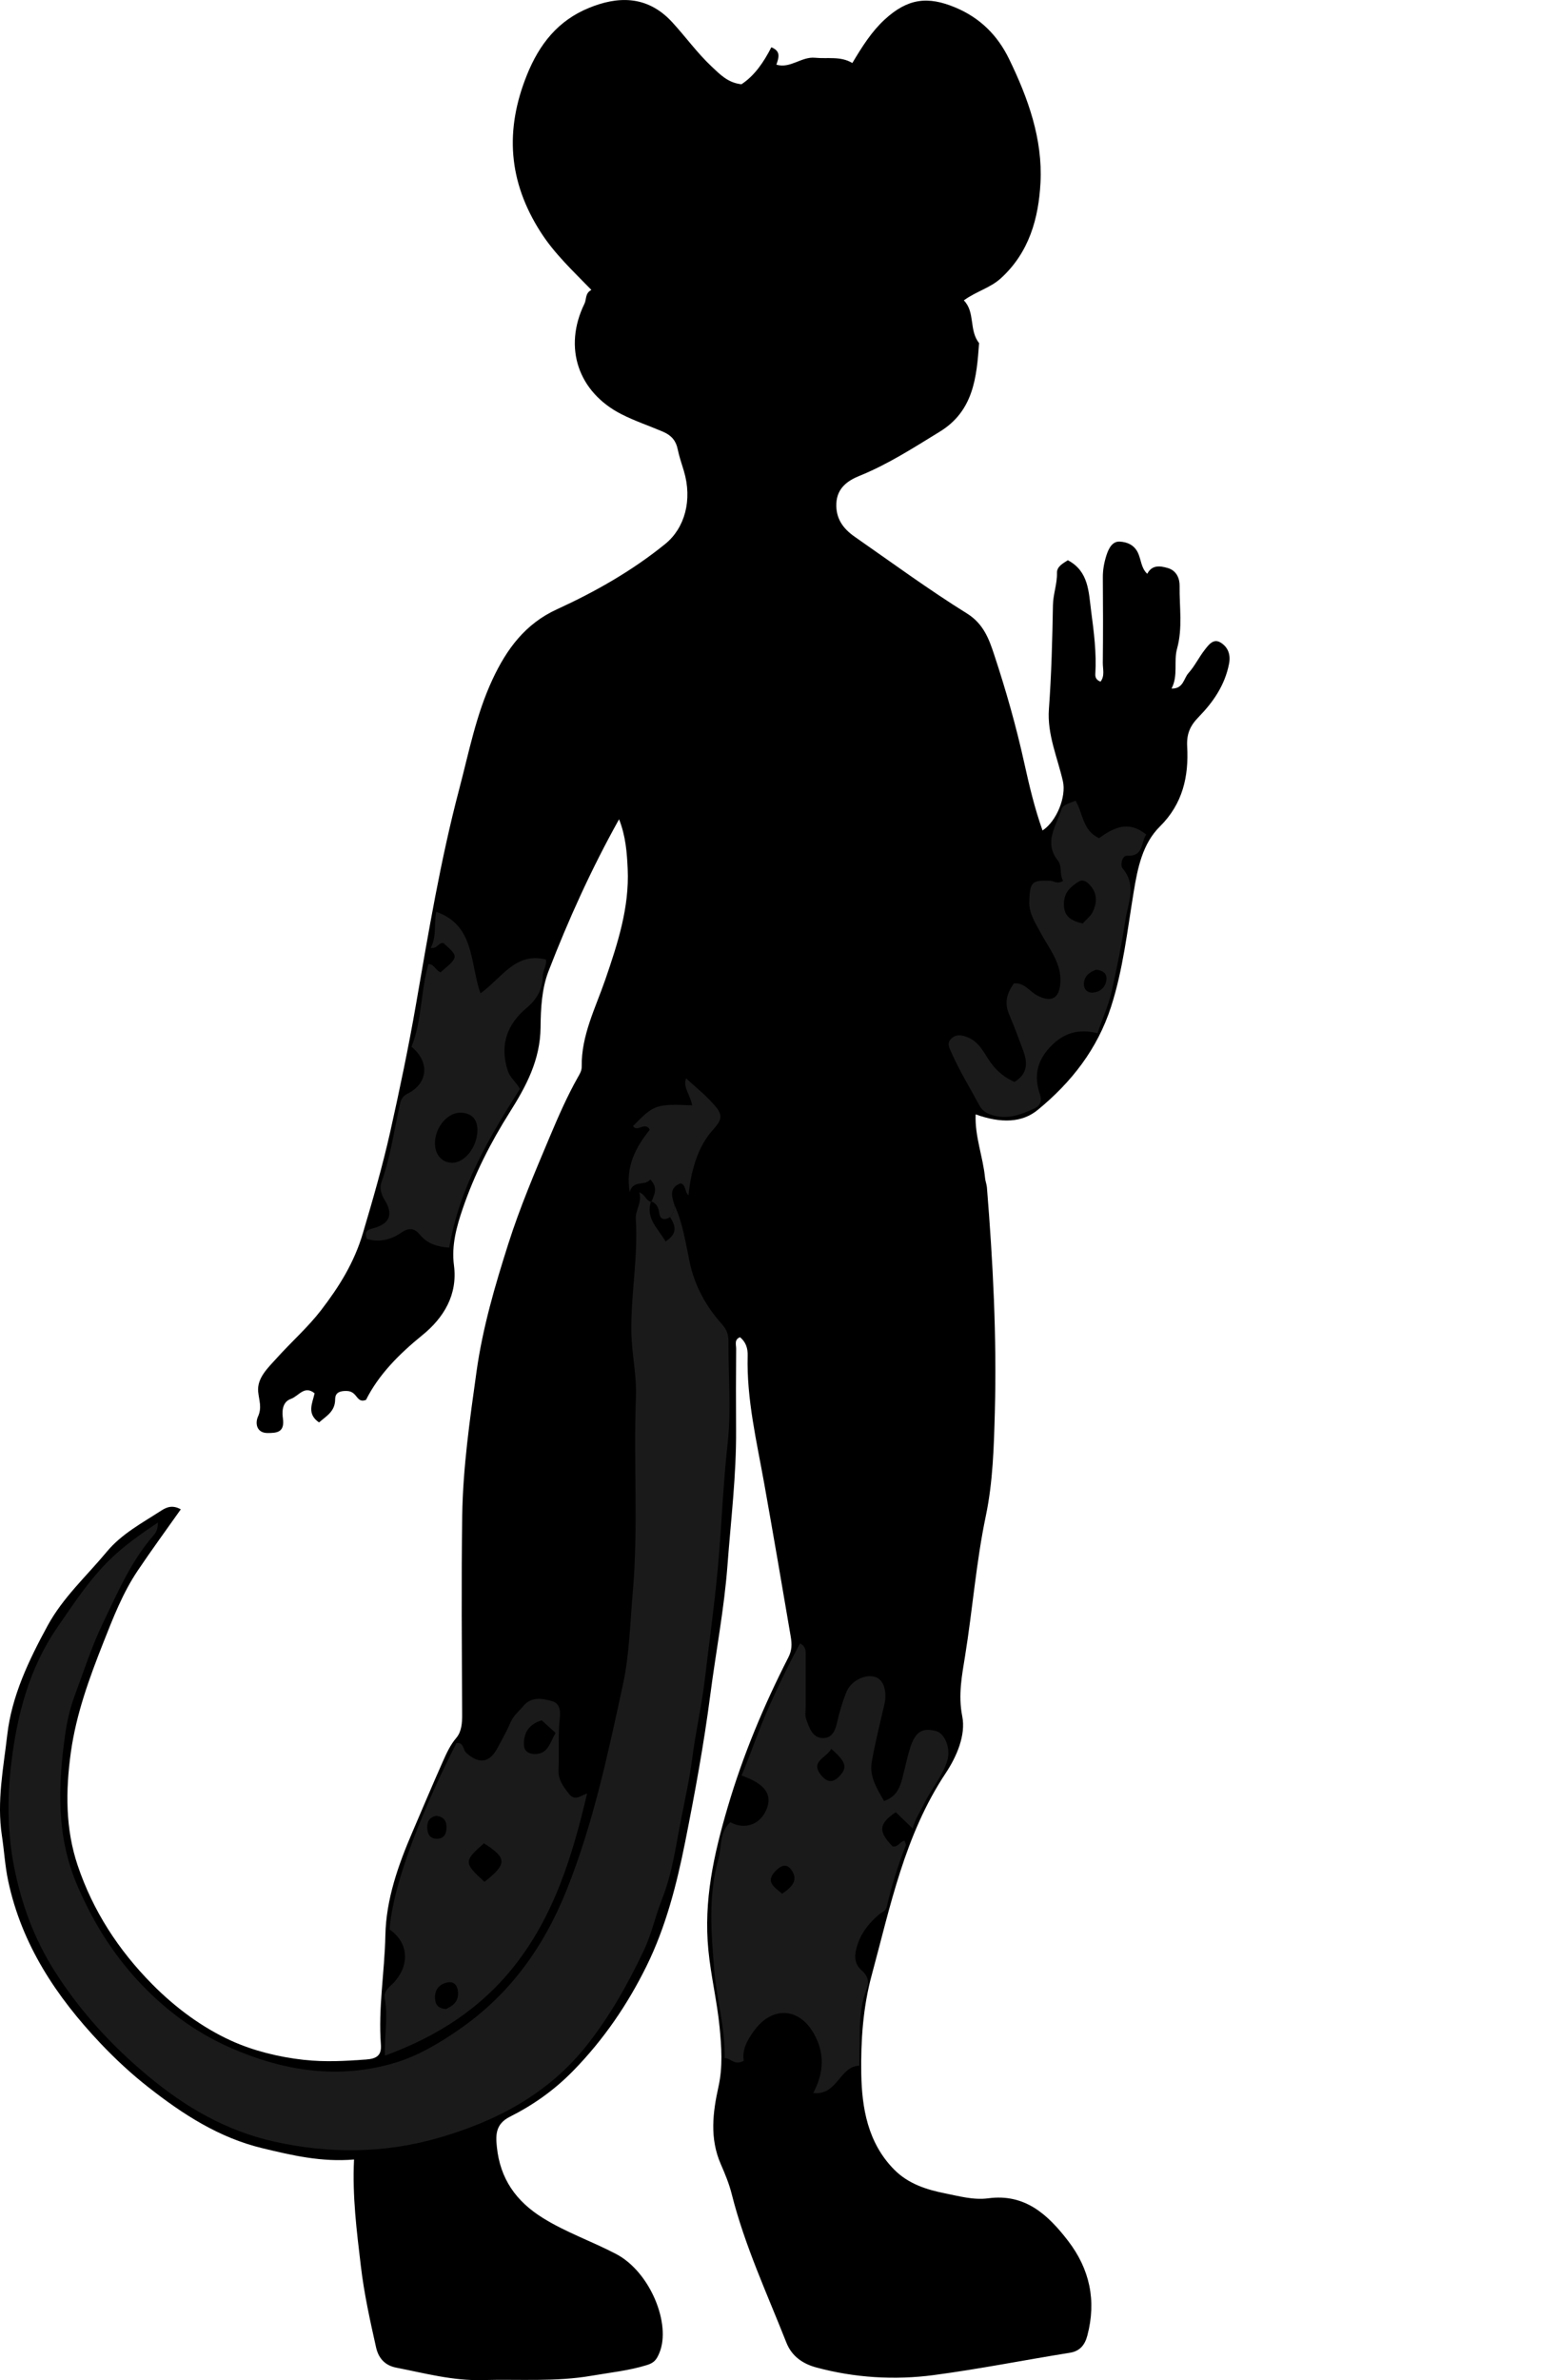 <?xml version="1.0" encoding="utf-8"?>
<!-- Generator: Adobe Illustrator 24.0.2, SVG Export Plug-In . SVG Version: 6.00 Build 0)  -->
<svg version="1.1" id="Layer_1" xmlns="http://www.w3.org/2000/svg" xmlns:xlink="http://www.w3.org/1999/xlink" x="0px" y="0px"
	 width="403.73" height="615.98" viewBox="0 0 403.73 615.98" style="enable-background:new 0 0 403.73 615.98;" xml:space="preserve">
<style type="text/css">
	.st0{fill:#1A1A1A;}
</style>
<g>
	<path d="M46.82,390.61c-3.88,5.49-7.63,10.61-11.17,15.88c-3.85,5.73-6.35,12.18-8.86,18.53c-3.64,9.21-7.06,18.53-8.44,28.47
		c-1.37,9.92-1.44,19.77,1.77,29.29c3.95,11.72,10.54,21.87,19.27,30.7c6.03,6.1,12.96,11.23,20.51,14.66
		c5.69,2.58,12.21,4.21,18.79,4.94c5.45,0.6,10.73,0.31,16.11-0.09c2.73-0.2,4.05-1.05,3.84-3.85c-0.72-9.47,0.97-18.85,1.16-28.29
		c0.19-9.32,3.31-18.13,7.01-26.74c2.63-6.12,5.22-12.28,7.93-18.37c0.92-2.06,1.87-4.15,3.41-5.96c1.4-1.65,1.54-3.86,1.53-6.09
		c-0.07-17.16-0.23-34.33,0.02-51.49c0.19-12.48,1.97-24.83,3.7-37.21c1.59-11.38,4.78-22.24,8.23-33.08
		c3.01-9.46,6.9-18.59,10.76-27.75c2.22-5.26,4.47-10.43,7.27-15.39c0.47-0.83,1-1.65,0.98-2.74c-0.12-8.08,3.57-15.15,6.11-22.51
		c3.2-9.3,6.25-18.65,5.8-28.63c-0.19-4.18-0.5-8.46-2.23-12.87c-7.21,12.92-13.12,26-18.29,39.37c-1.74,4.49-2,9.71-2.04,14.47
		c-0.07,8.47-3.78,15.33-7.95,21.93c-5.01,7.93-9.21,16.2-12.21,25c-1.58,4.63-2.95,9.49-2.27,14.68
		c0.99,7.58-2.61,13.54-8.18,18.06c-6.01,4.88-11.32,10.21-14.6,16.76c-2.55,0.97-2.12-2.19-4.9-2.31c-2.8-0.11-3.08,1.17-3.09,2.21
		c-0.03,3.07-2.18,4.21-4.17,5.93c-3.28-2.25-1.71-4.97-1.15-7.54c-2.65-2.17-4.14,0.75-6.12,1.44c-2.51,0.87-2.26,3.76-2.08,5.1
		c0.5,3.67-1.72,3.72-3.92,3.74c-2.94,0.03-3.31-2.55-2.54-4.25c1.08-2.37,0.26-4.21,0.05-6.43c-0.34-3.58,2.56-6.21,4.84-8.74
		c3.76-4.18,7.99-7.88,11.46-12.38c4.69-6.11,8.56-12.28,10.82-19.93c2.58-8.7,5.1-17.42,7.08-26.24
		c2.45-10.96,4.76-21.96,6.68-33.04c3.23-18.62,6.34-37.27,11.17-55.58c2.53-9.59,4.38-19.33,8.63-28.43
		c3.68-7.88,8.48-14.4,16.68-18.15c9.97-4.57,19.47-9.95,28.05-16.91c5.05-4.1,7.1-11.35,4.82-18.93c-0.56-1.86-1.2-3.69-1.6-5.63
		c-0.4-1.95-1.4-3.46-3.84-4.51c-3.55-1.52-7.24-2.74-10.73-4.52c-11.12-5.68-15.15-17.17-9.56-28.6c0.57-1.16,0.11-2.68,1.79-3.56
		c-4.86-5-9.58-9.39-13.16-14.99c-8.36-13.07-9.29-26.35-3.54-40.62c3.22-8,8.05-14.1,16.09-17.38c7.09-2.9,14.91-3.52,21.56,3.73
		c3.47,3.77,6.46,7.96,10.22,11.48c2.18,2.04,4.18,4.18,7.69,4.56c3.37-2.2,5.76-5.69,7.74-9.57c2.6,1.03,1.88,2.76,1.31,4.5
		c3.65,1.07,6.48-2.14,10.01-1.79c3.24,0.32,6.59-0.48,9.66,1.36c2.55-4.27,4.99-8.14,8.38-11.26c5.95-5.46,11.13-6.12,18.34-3.09
		c6.36,2.67,10.9,7.18,13.89,13.35c4.91,10.11,8.7,20.67,8.11,31.97c-0.48,9.19-2.92,18.06-10.26,24.74
		c-2.76,2.51-6.34,3.36-9.59,5.72c3,3.05,1.29,7.75,3.95,11.05c-0.63,8.87-1.43,17.58-10.2,22.94c-6.76,4.14-13.38,8.43-20.8,11.43
		c-2.91,1.18-5.76,3.06-5.96,7.07c-0.2,3.99,1.78,6.61,4.75,8.68c9.64,6.71,19.13,13.67,29.09,19.87c4.3,2.68,5.72,6.69,7.02,10.63
		c3.06,9.24,5.73,18.64,7.82,28.14c1.3,5.88,2.68,11.67,4.71,17.38c3.7-2.43,6.18-8.79,5.28-12.73c-1.41-6.19-4.11-12.15-3.63-18.68
		c0.66-8.98,0.89-17.98,1.05-26.98c0.05-2.76,1.11-5.44,1.04-8.29c-0.04-1.58,1.47-2.42,2.82-3.26c5.42,2.86,5.38,8.22,6.03,13.16
		c0.71,5.4,1.42,10.81,1.08,16.29c-0.06,0.9,0.32,1.61,1.36,1.96c1.15-1.5,0.56-3.28,0.58-4.9c0.08-7.33,0.07-14.66,0.01-22
		c-0.02-2,0.32-3.86,0.93-5.78c0.62-1.92,1.58-3.67,3.49-3.55c1.78,0.11,3.71,0.78,4.71,2.98c0.8,1.77,0.8,3.9,2.37,5.35
		c1.21-2.29,3.17-2.12,5.33-1.49c2.35,0.69,3.07,2.84,3.05,4.58c-0.08,5.43,0.84,10.88-0.67,16.33c-0.9,3.25,0.35,6.9-1.42,10.28
		c3.09,0.08,3.14-2.63,4.38-4c1.62-1.8,2.7-4.08,4.2-6c0.98-1.25,2.22-3.04,4.07-1.94c1.9,1.13,2.71,3.05,2.25,5.47
		c-1.05,5.54-4.09,9.95-7.88,13.83c-2.19,2.25-3.15,4.31-2.97,7.67c0.42,7.67-1.12,14.78-7.06,20.66c-4.53,4.48-5.78,10.8-6.8,16.99
		c-1.64,9.96-2.74,20.02-5.86,29.69c-3.52,10.91-10.26,19.53-18.99,26.68c-4.01,3.28-9.38,3.54-16.07,1.15
		c-0.25,5.72,1.93,11,2.44,16.5c0.08,0.81,0.42,1.6,0.48,2.4c1.57,19.33,2.57,38.68,2.05,58.08c-0.24,9.03-0.5,18.2-2.33,26.91
		c-2.52,12.02-3.43,24.23-5.38,36.29c-0.79,4.91-1.83,10.08-0.73,15.59c0.97,4.87-1.46,10.47-4.29,14.72
		c-10.63,15.98-14.31,34.39-19.19,52.39c-2.23,8.24-2.81,16.94-2.67,25.33c0.15,8.82,1.63,17.91,8.53,24.88
		c3.69,3.73,8.47,5.2,13.12,6.13c3.6,0.72,7.41,1.8,11.24,1.29c9.52-1.27,15.44,4.23,20.64,10.98c5.65,7.34,7.4,15.5,5.02,24.53
		c-0.65,2.48-1.96,4.05-4.51,4.46c-11.76,1.88-23.48,4.22-35.26,5.78c-10.1,1.34-20.5,0.72-30.49-1.99
		c-3.27-0.89-6.23-2.75-7.67-6.38c-5.02-12.71-10.8-25.12-14.16-38.44c-0.67-2.67-1.74-5.27-2.85-7.8
		c-2.89-6.64-2.08-13.32-0.58-20.07c1.13-5.09,0.78-10.27,0.28-15.36c-0.65-6.66-2.24-13.18-2.9-19.89
		c-1.27-12.84,1.41-24.85,4.99-37.01c3.97-13.5,9.35-26.33,15.72-38.8c0.92-1.81,0.96-3.36,0.6-5.44
		c-2.24-13.18-4.5-26.36-6.85-39.52c-1.95-10.92-4.59-21.87-4.29-33.12c0.05-1.9-0.45-3.5-1.97-4.77c-1.57,0.6-1,1.95-1.01,2.96
		c-0.05,7-0.07,14-0.02,21c0.09,11.75-1.36,23.41-2.23,35.08c-0.84,11.21-3,22.36-4.45,33.52c-1.67,12.83-4,25.5-6.52,38.13
		c-2.19,10.97-5.01,21.95-9.98,32.03c-4.89,9.92-11.08,19-18.95,27.07c-4.91,5.04-10.37,8.88-16.44,11.94
		c-3.7,1.86-3.71,4.65-3.38,7.81c0.84,8.19,4.89,14.06,12.02,18.46c6.04,3.73,12.68,6.01,18.89,9.27
		c8.8,4.63,14.28,18.12,11.18,25.57c-0.72,1.74-1.34,2.56-3.18,3.14c-4.71,1.47-9.58,1.95-14.38,2.78
		c-9.35,1.62-18.85,0.86-28.28,1.12c-7.66,0.21-14.95-1.78-22.33-3.22c-2.48-0.48-4.48-2.02-5.2-5.23c-1.57-7-3.11-13.94-3.95-21.12
		c-1.06-8.98-2.22-17.92-1.76-27.51c-8.45,0.72-16.06-1.08-23.71-2.92c-11.26-2.7-20.63-8.79-29.54-15.78
		c-4.43-3.47-8.56-7.3-12.43-11.39C14.6,516.74,5.61,503.25,2.11,486.73c-0.81-3.82-1.03-7.82-1.62-11.68
		c-1.35-8.85,0.4-17.49,1.39-26.08c1.16-10.07,5.58-19.32,10.45-28.26c3.99-7.33,10.14-12.87,15.36-19.17
		c3.79-4.57,9.13-7.41,14.08-10.61C43.19,390.01,44.72,389.43,46.82,390.61z"/>
	<path class="st0" d="M174.67,311.84c2.11,4.63,2.87,9.64,3.88,14.56c1.29,6.28,4.23,11.63,8.43,16.32
		c1.22,1.37,1.68,2.67,1.67,4.43c-0.06,8.83,0.76,17.74-0.22,26.46c-1.23,10.96-1.56,21.96-2.6,32.93
		c-0.88,9.31-2.18,18.56-3.27,27.84c-0.8,6.8-2.36,13.51-3.24,20.3c-0.69,5.35-1.85,10.63-2.89,15.88
		c-1.38,6.98-2.3,14.15-4.96,20.85c-1.74,4.37-2.68,9-4.71,13.29c-4.12,8.69-8.74,16.94-14.76,24.57
		c-10.14,12.84-23.93,19.9-38.89,24.13c-13.66,3.87-27.89,4.02-42.12,0.83c-12.5-2.81-22.91-8.87-32.6-16.93
		c-9.45-7.86-17.57-16.71-24.19-27.1c-5.35-8.41-8.66-17.45-10.56-27.13c-1.75-8.89-1.76-17.98-0.72-26.75
		c1.48-12.4,4.61-24.58,11.97-35.23c4.2-6.08,8.21-12.24,13.53-17.44c3.76-3.68,8.04-6.65,12.48-9.64
		c-0.01,1.27-0.25,2.33-1.09,3.28c-5.88,6.73-9.34,14.84-13.16,22.77c-2.9,6.01-4.91,12.35-7.24,18.57
		c-1.26,3.35-2.08,6.93-2.55,10.38c-1.84,13.25-2.33,26.35,3.27,39.21c3.9,8.97,8.81,16.99,15.39,24.16
		c6.89,7.5,14.82,13.46,24.14,17.56c13.92,6.12,28.34,8.31,43.04,3.77c5.68-1.76,11.03-4.93,16.04-8.38
		c13.24-9.1,22.1-21.43,28.04-36.31c6.88-17.21,10.67-35.23,14.56-53.18c1.64-7.6,1.82-15.65,2.51-23.51
		c1.48-16.95,0.18-33.87,0.83-50.79c0.22-5.65-1.08-11.15-1.18-16.79c-0.16-9.8,1.78-19.49,1.15-29.29
		c-0.15-2.32,1.72-4.31,0.88-6.89c1.59,0.52,1.75,2.28,3.17,2.47l-0.11-0.15c-1.47,4.58,1.93,7.06,3.76,10.4
		c3.27-2.11,2.54-4.16,1.19-6.27C174.36,314.11,174.61,313.01,174.67,311.84z"/>
	<path class="st0" d="M210.6,541.67c2.85-5.4,3-10.47,0.07-15.54c-3.88-6.7-10.82-6.89-15.39-0.59c-1.81,2.49-3.15,4.95-2.67,7.78
		c-2.38,1.32-3.32-0.68-4.94-0.68c0.14-8.01-2.1-15.36-2.7-22.78c-0.76-9.48-1.61-19.22,1.06-28.66c0.92-3.25,0.18-7.02,3.1-9.63
		c3.59,2,7.58,0.74,9.28-3.1c1.77-4.01-0.25-6.83-6.38-8.98c2.48-5.83,4.45-11.85,7.05-17.65c2.52-5.64,5.18-11.15,8.1-16.54
		c1.76,0.92,1.45,2.35,1.46,3.65c0.01,4.16,0,8.33,0.01,12.49c0,1.16-0.25,2.44,0.13,3.47c0.78,2.13,1.53,4.79,4.25,4.89
		c2.53,0.09,3.33-2.07,3.83-4.36c0.55-2.53,1.34-5.03,2.28-7.44c1.18-3.03,4.93-4.88,7.58-3.99c2.15,0.72,3.08,3.77,2.29,7.17
		c-1.14,4.92-2.38,9.82-3.25,14.78c-0.66,3.78,1.32,6.9,3.19,10.13c2.98-1.02,4-3.18,4.65-5.6c0.72-2.67,1.24-5.39,2.06-8.02
		c1.35-4.32,3.16-5.44,6.76-4.48c2.25,0.6,3.83,4.45,2.92,7.55c-1.2,4.08-4.09,7.3-5.93,11.07c-1.07,2.19-2.48,4.22-3.04,6.61
		c-1.46-1.41-2.94-2.83-4.4-4.23c-4.43,3.02-4.59,4.93-0.83,8.83c1.4,0.33,1.89-1.23,3.12-1.48c0.11,0.43,0.43,0.96,0.3,1.3
		c-2.04,5.14-3.67,10.41-4.9,15.78c-0.29,1.27-1.2,1.35-1.9,1.94c-2.42,2.04-4.44,4.41-5.53,7.45c-0.93,2.61-1.39,5.2,1.05,7.25
		c1.53,1.29,1.82,3.08,1.23,4.52c-2.58,6.36-1.65,13.02-1.96,20.01C217.43,534.68,216.89,542.36,210.6,541.67z M215.27,452.6
		c-1.33,2.43-5.67,3.25-2.5,6.96c1.46,1.7,2.92,1.88,4.57,0.16C219.5,457.48,219.2,456.02,215.27,452.6z M202.54,490.1
		c2.57-1.75,4.35-3.57,2.33-6.28c-1.34-1.79-2.91-0.83-4.17,0.53C198.17,487.11,200.59,488.36,202.54,490.1z"/>
	<path class="st0" d="M152.04,464.13c-3.8,16.26-8.57,31.57-18.73,44.5c-8.65,11.02-20.01,18.41-33.62,23.35
		c-0.17-5.39,0.85-10.06-0.04-14.7c-0.43-2.21,1.46-3.16,2.61-4.5c3.96-4.58,3.39-10.14-1.37-13.45
		c0.94-12.82,9.62-33.23,17.32-48.23c1.92-0.28,1.64,1.73,2.54,2.53c3.01,2.71,5.85,2.99,8.13-1.34c1.14-2.17,2.39-4.31,3.34-6.56
		c0.75-1.76,2.17-2.87,3.33-4.25c2.12-2.52,5.02-1.91,7.39-1.24c2.77,0.79,2.04,3.85,1.89,5.88c-0.29,3.99-0.01,7.97-0.19,11.95
		c-0.11,2.5,1.2,4.26,2.68,6.13C148.77,466.07,149.98,464.96,152.04,464.13z M125.47,487.01c5.9-4.66,5.85-6.14-0.14-9.97
		C120.07,481.66,120.06,482.1,125.47,487.01z M140.28,445.21c-3.28,1.02-4.68,3.19-4.6,6.29c0.04,1.54,1.01,2.34,2.55,2.42
		c3.73,0.18,4.15-2.92,5.65-5.45C142.65,447.36,141.57,446.37,140.28,445.21z M115.49,519.93c1.72-0.78,3.25-1.86,3.13-4.27
		c-0.09-1.81-1.04-3-2.82-2.6c-1.87,0.41-3.18,1.69-3.16,3.89C112.66,518.72,113.39,519.77,115.49,519.93z M112.96,469.92
		c-1.51,0.32-2.36,1.23-2.32,3.01c0.04,1.72,0.69,2.93,2.5,2.93c1.81,0,2.49-1.21,2.49-2.93
		C115.64,471.2,114.91,470.16,112.96,469.92z"/>
	<path class="st0" d="M94.97,320.6c-0.61-1.76-0.08-2.28,1.66-2.73c4.26-1.11,5.31-3.57,3.01-7.27c-1.01-1.62-1.37-3.24-0.85-4.68
		c2.37-6.63,3.3-13.59,4.84-20.4c0.29-1.28,0.88-1.95,2.01-2.54c5.23-2.67,5.7-8.16,0.92-12.09c2.77-6.79,2.33-14.31,4.39-21.39
		c1.47-0.02,1.9,1.66,3.13,2.13c4.74-4.02,4.74-4.02,0.75-7.57c-1.27-0.22-1.63,1.61-3.3,1.24c1.57-2.86,0.84-6.04,1.43-9.33
		c10.03,3.5,8.71,13.22,11.46,21.11c5.53-3.97,9.08-10.79,16.98-8.75c0.23,1.59-0.82,2.8-0.84,4.31c-0.05,3.29-1.46,5.93-4.15,8.18
		c-5.05,4.23-7.08,9.54-4.92,16.24c0.63,1.94,2.13,2.88,3.15,4.74c-8.02,12.63-15.72,25.64-18.3,41.08
		c-3.05-0.21-5.59-0.97-7.51-3.25c-1.5-1.79-2.83-2.07-5.05-0.54C101.25,320.83,98.13,321.63,94.97,320.6z M112.64,295.71
		c-0.07,3.09,1.82,5.25,4.54,5.21c3.17-0.05,6.26-3.94,6.45-8.12c0.13-3.04-1.39-4.74-4.31-4.84
		C115.98,287.85,112.73,291.63,112.64,295.71z"/>
	<path class="st0" d="M275.31,227.97c-1.01-1.78-0.18-3.77-1.37-5.28c-3.74-4.74-0.38-8.95,0.97-13.3c0.13-0.43,0.57-0.85,0.98-1.07
		c0.79-0.43,1.67-0.7,2.65-1.1c1.96,3.31,1.79,7.7,6.08,9.69c3.53-2.55,7.48-4.8,12.22-0.93c-1.46,2.08-0.6,5.71-4.98,5.48
		c-1.28-0.07-1.85,2.46-1.11,3.32c3.64,4.29,1.38,8.91,0.71,13.2c-0.96,6.25-2.21,12.48-3.6,18.68c-0.83,3.72-2.43,7.04-3.63,10.74
		c-4.75-1.19-8.73-0.23-12.3,3.58c-3.5,3.74-4.17,7.65-2.63,12.2c0.59,1.76,0.11,2.99-1.43,3.69c-2.99,1.36-6.08,2.62-9.46,2.04
		c-1.91-0.33-3.75-0.89-4.82-2.9c-2.38-4.46-5.05-8.76-7.11-13.4c-0.66-1.47-1.43-2.73,0.04-3.97c1.28-1.08,2.69-0.76,4.18-0.15
		c2.97,1.22,4.15,4.1,5.79,6.41c1.71,2.41,3.75,3.99,6.22,5.1c3.57-2.2,3.41-5.08,2.2-8.3c-1.14-3.04-2.27-6.12-3.54-9.08
		c-1.41-3.29-0.53-5.66,1.19-8.12c2.75-0.26,4.04,2.06,5.97,3.08c3.63,1.92,5.8,0.94,6.07-3.23c0.34-5.15-2.95-8.86-5.14-13
		c-1.37-2.59-3.04-4.96-2.91-8.17c0.18-4.9,0.65-5.46,5.45-5.23C272.93,227.98,273.77,228.9,275.31,227.97z M280.39,238.99
		c0.94-1.06,2.08-1.91,2.62-3.05c1-2.11,1.21-4.36-0.36-6.4c-0.84-1.09-2.03-2.18-3.31-1.37c-1.86,1.19-3.62,2.52-3.8,5.28
		C275.32,236.79,276.89,238.21,280.39,238.99z M283.87,250.95c-1.56,0.57-3.06,1.53-3.18,3.55c-0.09,1.5,0.93,2.54,2.43,2.38
		c1.94-0.2,3.25-1.5,3.42-3.45C286.66,251.92,285.6,251.12,283.87,250.95z"/>
	<path class="st0" d="M174.67,311.84c-0.06,1.17-0.31,2.27-1.15,3.16c-1.44,0.86-2.6,0.64-2.81-1.12c-0.18-1.5-0.76-2.47-2.13-3.01
		l0.11,0.15c0.74-1.8,1.83-3.61-0.3-5.78c-1.34,1.81-4.44-0.02-5.31,3.29c-1.15-6.61,1.54-11.61,5.19-16.16
		c-1.21-2.25-3.19,0.77-4.34-0.94c5.4-5.57,5.95-5.77,15.31-5.37c-0.39-2.53-2.47-4.74-1.57-6.99c2.23,2.06,4.78,4.1,6.95,6.49
		c2.71,2.97,2.55,4.03-0.17,7.05c-3.29,3.66-5.45,9.49-6.15,16.71c-1.03-0.89-0.61-2.7-2.07-3.08
		C173.22,307.42,173.96,309.63,174.67,311.84z"/>
</g>
</svg>
